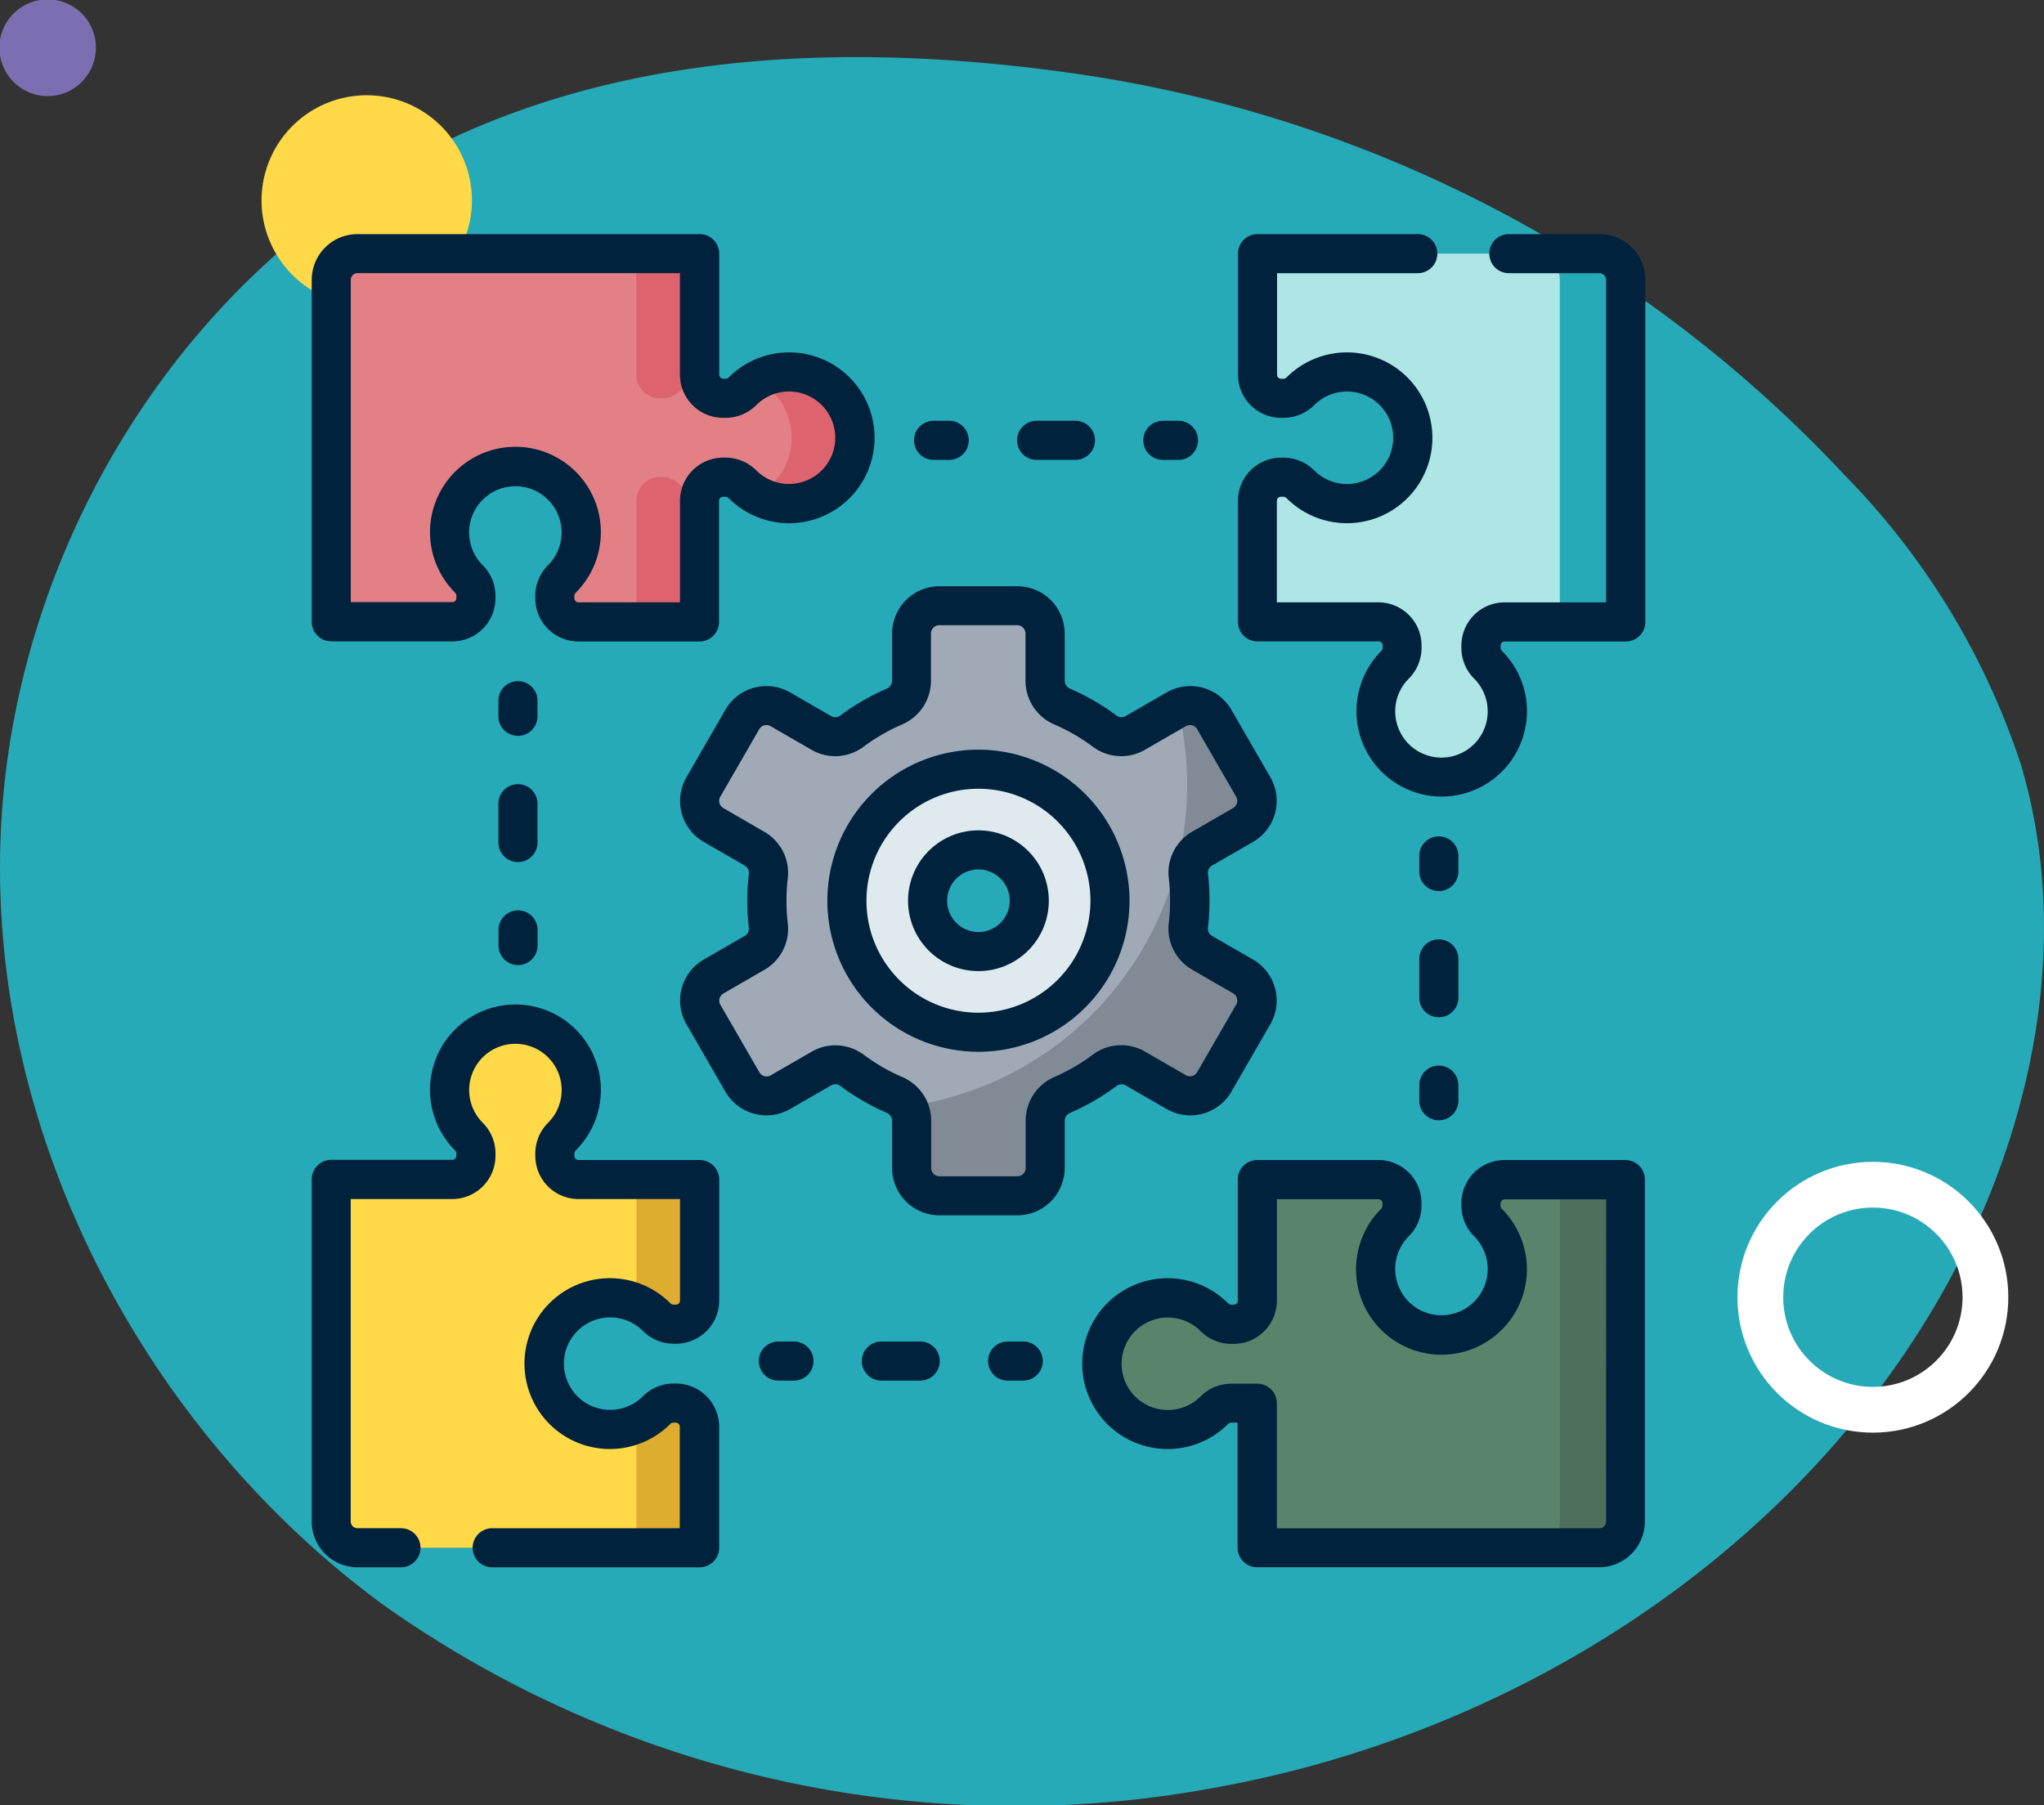<svg xmlns="http://www.w3.org/2000/svg" width="67" height="59.183" viewBox="0 0 67 59.183">
  <rect x="0" y="0" width="67" height="59.183" fill="#333333" stroke="none"/>
  <g id="Grupo_1101895" data-name="Grupo 1101895" transform="translate(-180 -4526.837)">
    <g id="Grupo_1100081" data-name="Grupo 1100081" transform="translate(0 776.686)">
      <path id="_12068" data-name="12068" d="M66.039,71.828c-6.861-.947-14.108-.716-20.351,2.283C37.03,78.27,31.344,87.7,31.126,97.3s4.784,19.038,12.512,24.741a35.81,35.81,0,0,0,27.37,6.013c9.53-1.727,18.474-7.326,23.445-15.638,3.187-5.33,4.677-11.911,2.916-17.867a24.409,24.409,0,0,0-5.793-9.521A42.8,42.8,0,0,0,66.039,71.828Z" transform="translate(148.881 3680.691)" fill="#26aab7"/>
      <path id="Trazado_873155" data-name="Trazado 873155" d="M303.26,44.546a1.582,1.582,0,1,0-.106-2.456A1.573,1.573,0,0,0,303.26,44.546Z" transform="translate(138.287 4055.916) rotate(-90)" fill="#7d6eb2"/>
      <path id="Trazado_873156" data-name="Trazado 873156" d="M321.56,66.974a3.448,3.448,0,1,0-1.687-4.918A3.468,3.468,0,0,0,321.56,66.974Z" transform="translate(128.241 4079.581) rotate(-90)" fill="#ffd947"/>
      <circle id="Elipse_11521" data-name="Elipse 11521" cx="3.689" cy="3.689" r="3.689" transform="translate(237.702 3796.368) rotate(-90)" fill="none" stroke="#fff" stroke-linecap="round" stroke-linejoin="round" stroke-width="1.5"/>
    </g>
    <g id="solucion" transform="translate(190.218 4534.512)">
      <g id="Grupo_1100096" data-name="Grupo 1100096" transform="translate(30.995 0.64)">
        <path id="Trazado_876692" data-name="Trazado 876692" d="M366.281,15.676a2.153,2.153,0,0,1-1.789-.608.8.8,0,0,0-.558-.238h-.082a.774.774,0,0,0-.774.774v3.969h3.969a.774.774,0,0,1,.774.774v.082a.8.8,0,0,1-.238.558,2.156,2.156,0,1,0,3.06,0,.79.79,0,0,1-.235-.555v-.083a.774.774,0,0,1,.774-.774h3.969V8.362a.862.862,0,0,0-.862-.862h-11.21v3.969a.774.774,0,0,0,.774.774h.083a.789.789,0,0,0,.555-.235,2.156,2.156,0,1,1,1.792,3.668Z" transform="translate(-363.077 -7.5)" fill="#aee6e6"/>
      </g>
      <g id="Grupo_1100097" data-name="Grupo 1100097" transform="translate(25.907 30.995)">
        <path id="Trazado_876693" data-name="Trazado 876693" d="M312.464,366.281a2.153,2.153,0,0,1,.608-1.789.8.8,0,0,0,.238-.558v-.082a.774.774,0,0,0-.774-.774h-3.969v3.969a.774.774,0,0,1-.774.774h-.082a.8.8,0,0,1-.558-.238,2.156,2.156,0,1,0,0,3.06.79.79,0,0,1,.555-.235h.857v4.743h11.211a.862.862,0,0,0,.862-.862v-11.21h-3.969a.774.774,0,0,0-.774.774v.083a.789.789,0,0,0,.235.555,2.156,2.156,0,1,1-3.668,1.792Z" transform="translate(-303.479 -363.077)" fill="#59836b"/>
      </g>
      <g id="Grupo_1100098" data-name="Grupo 1100098" transform="translate(40.049 0.64)">
        <path id="Trazado_876694" data-name="Trazado 876694" d="M471.3,7.5h-2.156a.862.862,0,0,1,.862.862v11.21h2.156V8.362A.862.862,0,0,0,471.3,7.5Z" transform="translate(-469.144 -7.5)" fill="#26aab7"/>
      </g>
      <g id="Grupo_1100099" data-name="Grupo 1100099" transform="translate(40.049 30.995)">
        <path id="Trazado_876695" data-name="Trazado 876695" d="M470.006,363.077v11.211a.862.862,0,0,1-.862.862H471.3a.862.862,0,0,0,.862-.862v-11.21Z" transform="translate(-469.144 -363.077)" fill="#4e6f5c"/>
      </g>
      <g id="Grupo_1100100" data-name="Grupo 1100100" transform="translate(0.64 25.907)">
        <path id="Trazado_876696" data-name="Trazado 876696" d="M16.369,312.462a2.153,2.153,0,0,1,1.789.608.8.8,0,0,0,.558.238H18.8a.774.774,0,0,0,.774-.774v-3.969H15.6a.774.774,0,0,1-.774-.774v-.082a.8.8,0,0,1,.238-.558,2.156,2.156,0,1,0-3.06,0,.79.79,0,0,1,.235.555v.083a.774.774,0,0,1-.774.774H7.5v11.211a.862.862,0,0,0,.862.862h11.21v-3.969a.774.774,0,0,0-.774-.774h-.083a.789.789,0,0,0-.555.235,2.156,2.156,0,1,1-1.792-3.668Z" transform="translate(-7.5 -303.477)" fill="#ffd947"/>
      </g>
      <g id="Grupo_1100101" data-name="Grupo 1100101" transform="translate(10.638 30.995)">
        <path id="Trazado_876697" data-name="Trazado 876697" d="M124.62,363.077v3.969a.775.775,0,0,1-.006.089,2.158,2.158,0,0,1,.664.45.788.788,0,0,0,.555.234h.082a.774.774,0,0,0,.774-.774v-3.969Z" transform="translate(-124.614 -363.077)" fill="#deac2f"/>
      </g>
      <g id="Grupo_1100102" data-name="Grupo 1100102" transform="translate(10.643 38.325)">
        <path id="Trazado_876698" data-name="Trazado 876698" d="M125.337,449.175a2.16,2.16,0,0,1-.658.448v4.06h2.07v-3.969a.774.774,0,0,0-.774-.774h-.083A.788.788,0,0,0,125.337,449.175Z" transform="translate(-124.679 -448.941)" fill="#deac2f"/>
      </g>
      <g id="Grupo_1100103" data-name="Grupo 1100103" transform="translate(0.64 0.64)">
        <path id="Trazado_876699" data-name="Trazado 876699" d="M15.676,16.369a2.153,2.153,0,0,1-.608,1.789.8.8,0,0,0-.238.558V18.8a.774.774,0,0,0,.774.774h3.969V15.6a.774.774,0,0,1,.774-.774h.082a.8.8,0,0,1,.558.238,2.156,2.156,0,1,0,0-3.06.79.79,0,0,1-.555.235h-.083a.774.774,0,0,1-.774-.774V7.5H8.362a.862.862,0,0,0-.862.862v11.21h3.969a.774.774,0,0,0,.774-.774v-.083a.789.789,0,0,0-.235-.555,2.156,2.156,0,1,1,3.668-1.792Z" transform="translate(-7.5 -7.5)" fill="#e28086"/>
      </g>
      <g id="Grupo_1100104" data-name="Grupo 1100104" transform="translate(10.643 0.64)">
        <path id="Trazado_876700" data-name="Trazado 876700" d="M125.452,12.243h.083a.789.789,0,0,0,.555-.235,2.159,2.159,0,0,1,.663-.449.786.786,0,0,1-.006-.089V7.5h-2.07v3.969A.774.774,0,0,0,125.452,12.243Z" transform="translate(-124.678 -7.5)" fill="#dd636e"/>
      </g>
      <g id="Grupo_1100105" data-name="Grupo 1100105" transform="translate(10.643 7.97)">
        <path id="Trazado_876701" data-name="Trazado 876701" d="M126.093,93.6a.8.8,0,0,0-.558-.238h-.082a.774.774,0,0,0-.774.774v3.969h2.07V94.138a.77.77,0,0,1,.006-.089A2.16,2.16,0,0,1,126.093,93.6Z" transform="translate(-124.679 -93.364)" fill="#dd636e"/>
      </g>
      <g id="Grupo_1100106" data-name="Grupo 1100106" transform="translate(14.609 4.521)">
        <path id="Trazado_876702" data-name="Trazado 876702" d="M172.17,52.957a2.146,2.146,0,0,0-1.035.265,2.154,2.154,0,0,1,0,3.782,2.156,2.156,0,1,0,1.036-4.047Z" transform="translate(-171.134 -52.957)" fill="#dd636e"/>
      </g>
      <g id="Grupo_1100112" data-name="Grupo 1100112" transform="translate(0 0)">
        <g id="Grupo_1100110" data-name="Grupo 1100110" transform="translate(12.719 12.184)">
          <g id="Grupo_1100107" data-name="Grupo 1100107">
            <path id="Trazado_876703" data-name="Trazado 876703" d="M165.06,152.4a7,7,0,0,0-.046-.806.91.91,0,0,1,.443-.9l1.349-.779a.912.912,0,0,0,.334-1.246l-1.277-2.212a.912.912,0,0,0-1.246-.334l-1.35.779a.911.911,0,0,1-1-.066,6.916,6.916,0,0,0-1.387-.8.92.92,0,0,1-.562-.842v-1.552a.912.912,0,0,0-.912-.912H156.85a.912.912,0,0,0-.912.912v1.552a.92.92,0,0,1-.562.842,6.924,6.924,0,0,0-1.387.8.911.911,0,0,1-1,.066l-1.35-.779a.912.912,0,0,0-1.246.334l-1.277,2.212a.912.912,0,0,0,.334,1.246l1.349.779a.909.909,0,0,1,.443.9,7.027,7.027,0,0,0,0,1.613.91.91,0,0,1-.443.9l-1.349.779a.912.912,0,0,0-.334,1.246l1.277,2.212a.912.912,0,0,0,1.246.334l1.35-.779a.911.911,0,0,1,1,.066,6.916,6.916,0,0,0,1.387.8.92.92,0,0,1,.562.842v1.552a.912.912,0,0,0,.912.912H159.4a.912.912,0,0,0,.912-.912v-1.552a.92.92,0,0,1,.562-.842,6.925,6.925,0,0,0,1.387-.8.911.911,0,0,1,1-.066l1.35.779a.912.912,0,0,0,1.246-.334l1.277-2.212a.912.912,0,0,0-.334-1.246l-1.349-.779a.909.909,0,0,1-.443-.9A6.984,6.984,0,0,0,165.06,152.4Zm-6.933,1.763a1.763,1.763,0,1,1,1.763-1.763A1.763,1.763,0,0,1,158.127,154.162Z" transform="translate(-148.992 -142.73)" fill="#a0aab7"/>
          </g>
          <g id="Grupo_1100108" data-name="Grupo 1100108" transform="translate(4.823 5.358)">
            <path id="Trazado_876704" data-name="Trazado 876704" d="M209.8,205.492a4.312,4.312,0,1,0,4.312,4.312A4.312,4.312,0,0,0,209.8,205.492Zm0,5.978a1.666,1.666,0,1,1,1.666-1.666A1.666,1.666,0,0,1,209.8,211.47Z" transform="translate(-205.492 -205.492)" fill="#dfeaef"/>
          </g>
          <g id="Grupo_1100109" data-name="Grupo 1100109" transform="translate(6.819 3.273)">
            <path id="Trazado_876705" data-name="Trazado 876705" d="M239.867,189.953l-1.349-.779a.909.909,0,0,1-.443-.9,7.025,7.025,0,0,0,0-1.613.91.91,0,0,1,.443-.9l1.349-.779a.912.912,0,0,0,.334-1.246l-1.277-2.212a.912.912,0,0,0-1.193-.361,10.646,10.646,0,0,1-8.858,13.047.9.9,0,0,1,.127.46v1.552a.912.912,0,0,0,.912.912h2.554a.912.912,0,0,0,.912-.912v-1.552a.92.92,0,0,1,.562-.842,6.925,6.925,0,0,0,1.387-.8.911.911,0,0,1,1-.066l1.35.779a.912.912,0,0,0,1.246-.334L240.2,191.2a.912.912,0,0,0-.334-1.246Z" transform="translate(-228.872 -181.074)" fill="#808b95"/>
          </g>
        </g>
        <g id="Grupo_1100111" data-name="Grupo 1100111" transform="translate(0)">
          <path id="Trazado_876706" data-name="Trazado 876706" d="M367.428,0h-2.965a.64.64,0,1,0,0,1.281h2.965a.222.222,0,0,1,.222.222v10.57h-3.329a1.416,1.416,0,0,0-1.414,1.414v.083a1.423,1.423,0,0,0,.422,1.007,1.516,1.516,0,1,1-2.151,0,1.429,1.429,0,0,0,.423-1.009v-.082a1.416,1.416,0,0,0-1.414-1.414h-3.329V8.744a.134.134,0,0,1,.134-.134h.082a.161.161,0,0,1,.107.052,2.8,2.8,0,1,0,0-3.969.156.156,0,0,1-.1.049h-.083a.134.134,0,0,1-.134-.134V1.281h4.614a.64.64,0,1,0,0-1.281h-5.254a.64.64,0,0,0-.64.64V4.609a1.416,1.416,0,0,0,1.414,1.414h.083a1.423,1.423,0,0,0,1.007-.422,1.516,1.516,0,1,1,0,2.151,1.429,1.429,0,0,0-1.009-.423h-.082a1.416,1.416,0,0,0-1.414,1.414v3.969a.64.64,0,0,0,.64.64h3.969a.134.134,0,0,1,.134.134v.082a.161.161,0,0,1-.052.107,2.8,2.8,0,0,0,1.67,4.747,2.8,2.8,0,0,0,3.112-2.779,2.778,2.778,0,0,0-.813-1.971.156.156,0,0,1-.049-.1v-.083a.134.134,0,0,1,.134-.134h3.969a.64.64,0,0,0,.64-.64V1.5a1.5,1.5,0,0,0-1.5-1.5Z" transform="translate(-325.222 0)" fill="#00223d"/>
          <path id="Trazado_876707" data-name="Trazado 876707" d="M313.783,355.577h-3.969a1.416,1.416,0,0,0-1.414,1.414v.083a1.423,1.423,0,0,0,.422,1.007,1.516,1.516,0,1,1-2.151,0,1.428,1.428,0,0,0,.423-1.009v-.082a1.416,1.416,0,0,0-1.414-1.414H301.71a.64.64,0,0,0-.64.64v3.969a.134.134,0,0,1-.134.134h-.082a.161.161,0,0,1-.107-.052,2.8,2.8,0,1,0,0,3.969.156.156,0,0,1,.1-.049h.217v4.1a.64.64,0,0,0,.64.64h11.21a1.5,1.5,0,0,0,1.5-1.5V356.217a.64.64,0,0,0-.64-.64Zm-.64,11.851a.222.222,0,0,1-.222.222H302.35v-4.1a.64.64,0,0,0-.64-.64h-.857a1.423,1.423,0,0,0-1.007.422,1.516,1.516,0,1,1,0-2.151,1.429,1.429,0,0,0,1.009.423h.082a1.416,1.416,0,0,0,1.414-1.414v-3.329h3.329a.134.134,0,0,1,.134.134v.082a.161.161,0,0,1-.052.107,2.8,2.8,0,1,0,3.969,0,.156.156,0,0,1-.049-.1v-.083a.134.134,0,0,1,.134-.134h3.329Z" transform="translate(-270.715 -325.222)" fill="#00223d"/>
          <path id="Trazado_876708" data-name="Trazado 876708" d="M12.713,301.069H8.744a.134.134,0,0,1-.134-.134v-.082a.161.161,0,0,1,.052-.107,2.8,2.8,0,1,0-3.969,0,.156.156,0,0,1,.049.1v.083a.134.134,0,0,1-.134.134H.64a.64.64,0,0,0-.64.64V312.92a1.5,1.5,0,0,0,1.5,1.5H2.925a.64.64,0,0,0,0-1.281H1.5a.222.222,0,0,1-.222-.222v-10.57H4.609a1.416,1.416,0,0,0,1.414-1.414v-.083a1.422,1.422,0,0,0-.422-1.007,1.516,1.516,0,1,1,2.151,0,1.429,1.429,0,0,0-.423,1.009v.082a1.416,1.416,0,0,0,1.414,1.414h3.329v3.328a.134.134,0,0,1-.134.134h-.082a.161.161,0,0,1-.107-.052,2.8,2.8,0,1,0,0,3.969.156.156,0,0,1,.1-.049h.082a.134.134,0,0,1,.134.134v3.328H5.915a.64.64,0,0,0,0,1.281h6.8a.64.64,0,0,0,.64-.64v-3.969a1.416,1.416,0,0,0-1.415-1.415h-.082a1.423,1.423,0,0,0-1.007.422,1.516,1.516,0,1,1,0-2.151,1.428,1.428,0,0,0,1.009.423h.082a1.416,1.416,0,0,0,1.415-1.415v-3.969A.64.64,0,0,0,12.713,301.069Z" transform="translate(0 -270.714)" fill="#00223d"/>
          <path id="Trazado_876709" data-name="Trazado 876709" d="M.64,13.353H4.609a1.416,1.416,0,0,0,1.414-1.414v-.083A1.422,1.422,0,0,0,5.6,10.85a1.516,1.516,0,1,1,2.151,0,1.429,1.429,0,0,0-.423,1.009v.082a1.416,1.416,0,0,0,1.414,1.414h3.969a.64.64,0,0,0,.64-.64V8.744a.134.134,0,0,1,.134-.134h.082a.161.161,0,0,1,.107.052,2.8,2.8,0,1,0,0-3.969.156.156,0,0,1-.1.049h-.083a.134.134,0,0,1-.134-.134V.64a.64.64,0,0,0-.64-.64H1.5A1.5,1.5,0,0,0,0,1.5v11.21a.64.64,0,0,0,.64.64ZM1.28,1.5A.222.222,0,0,1,1.5,1.28h10.57V4.609a1.416,1.416,0,0,0,1.414,1.414h.083A1.422,1.422,0,0,0,14.577,5.6a1.516,1.516,0,1,1,0,2.151,1.429,1.429,0,0,0-1.009-.423h-.082a1.416,1.416,0,0,0-1.414,1.414v3.329H8.744a.134.134,0,0,1-.134-.134v-.082a.161.161,0,0,1,.052-.107,2.8,2.8,0,1,0-3.969,0,.156.156,0,0,1,.049.1v.083a.134.134,0,0,1-.134.134H1.28Z" transform="translate(0 0)" fill="#00223d"/>
          <path id="Trazado_876710" data-name="Trazado 876710" d="M231.927,73h.512a.64.64,0,1,0,0-1.281h-.512a.64.64,0,0,0,0,1.281Z" transform="translate(-211.543 -65.599)" fill="#00223d"/>
          <path id="Trazado_876711" data-name="Trazado 876711" d="M271.483,73h1.273a.64.64,0,1,0,0-1.281h-1.273a.64.64,0,1,0,0,1.281Z" transform="translate(-247.722 -65.599)" fill="#00223d"/>
          <path id="Trazado_876712" data-name="Trazado 876712" d="M319.953,73h.512a.64.64,0,1,0,0-1.281h-.512a.64.64,0,0,0,0,1.281Z" transform="translate(-292.054 -65.599)" fill="#00223d"/>
          <path id="Trazado_876713" data-name="Trazado 876713" d="M425.918,233.08a.64.64,0,0,0,.64-.64v-.512a.64.64,0,0,0-1.281,0v.512A.64.64,0,0,0,425.918,233.08Z" transform="translate(-388.973 -211.543)" fill="#00223d"/>
          <path id="Trazado_876714" data-name="Trazado 876714" d="M425.278,272.756a.64.64,0,1,0,1.281,0v-1.273a.64.64,0,1,0-1.281,0Z" transform="translate(-388.973 -247.722)" fill="#00223d"/>
          <path id="Trazado_876715" data-name="Trazado 876715" d="M425.278,320.465a.64.64,0,1,0,1.281,0v-.512a.64.64,0,0,0-1.281,0Z" transform="translate(-388.973 -292.054)" fill="#00223d"/>
          <path id="Trazado_876716" data-name="Trazado 876716" d="M260.865,425.278h-.512a.64.64,0,0,0,0,1.281h.512a.64.64,0,0,0,0-1.281Z" transform="translate(-237.542 -388.973)" fill="#00223d"/>
          <path id="Trazado_876717" data-name="Trazado 876717" d="M213.156,425.278h-1.273a.64.64,0,0,0,0,1.281h1.273a.64.64,0,0,0,0-1.281Z" transform="translate(-193.21 -388.973)" fill="#00223d"/>
          <path id="Trazado_876718" data-name="Trazado 876718" d="M172.839,425.278h-.512a.64.64,0,0,0,0,1.281h.512a.64.64,0,0,0,0-1.281Z" transform="translate(-157.031 -388.973)" fill="#00223d"/>
          <path id="Trazado_876719" data-name="Trazado 876719" d="M72.362,259.713a.64.64,0,0,0-.64.64v.512a.64.64,0,0,0,1.281,0v-.512A.64.64,0,0,0,72.362,259.713Z" transform="translate(-65.599 -237.542)" fill="#00223d"/>
          <path id="Trazado_876720" data-name="Trazado 876720" d="M73,211.883a.64.64,0,1,0-1.281,0v1.273a.64.64,0,1,0,1.281,0Z" transform="translate(-65.599 -193.21)" fill="#00223d"/>
          <path id="Trazado_876721" data-name="Trazado 876721" d="M73,172.327a.64.64,0,0,0-1.281,0v.512a.64.64,0,1,0,1.281,0Z" transform="translate(-65.599 -157.031)" fill="#00223d"/>
          <path id="Trazado_876722" data-name="Trazado 876722" d="M156.082,151.588l1.35.779a1.553,1.553,0,0,0,2.121-.568l1.277-2.212a1.552,1.552,0,0,0-.568-2.121l-1.349-.779a.271.271,0,0,1-.127-.269,7.663,7.663,0,0,0,0-1.76.271.271,0,0,1,.127-.269l1.349-.779a1.552,1.552,0,0,0,.568-2.121l-1.277-2.212a1.553,1.553,0,0,0-2.121-.568l-1.35.779a.272.272,0,0,1-.3-.025,7.574,7.574,0,0,0-1.516-.877.282.282,0,0,1-.176-.254v-1.552a1.554,1.554,0,0,0-1.552-1.552h-2.554a1.554,1.554,0,0,0-1.552,1.552v1.552a.282.282,0,0,1-.176.254,7.571,7.571,0,0,0-1.516.877.273.273,0,0,1-.3.025l-1.35-.779a1.553,1.553,0,0,0-2.121.568l-1.277,2.212a1.552,1.552,0,0,0,.568,2.121l1.349.779a.271.271,0,0,1,.127.269,7.663,7.663,0,0,0,0,1.76.271.271,0,0,1-.127.269l-1.349.779a1.552,1.552,0,0,0-.568,2.121l1.277,2.212a1.553,1.553,0,0,0,2.121.568l1.35-.779a.272.272,0,0,1,.3.025,7.576,7.576,0,0,0,1.516.877.282.282,0,0,1,.176.254V154.3a1.554,1.554,0,0,0,1.552,1.552h2.554a1.554,1.554,0,0,0,1.552-1.552v-1.552a.282.282,0,0,1,.176-.254,7.572,7.572,0,0,0,1.516-.877A.273.273,0,0,1,156.082,151.588Zm-2.323-.274a1.561,1.561,0,0,0-.948,1.43V154.3a.272.272,0,0,1-.272.272h-2.554a.272.272,0,0,1-.272-.272v-1.552a1.561,1.561,0,0,0-.948-1.43,6.291,6.291,0,0,1-1.259-.728,1.566,1.566,0,0,0-.936-.312,1.533,1.533,0,0,0-.767.205l-1.35.779a.272.272,0,0,1-.372-.1l-1.277-2.212a.272.272,0,0,1,.1-.372l1.349-.779a1.55,1.55,0,0,0,.759-1.525,6.386,6.386,0,0,1,0-1.465,1.55,1.55,0,0,0-.759-1.525L142.9,142.5a.272.272,0,0,1-.1-.372l1.277-2.212a.272.272,0,0,1,.372-.1l1.35.779a1.551,1.551,0,0,0,1.7-.107,6.294,6.294,0,0,1,1.259-.728,1.561,1.561,0,0,0,.948-1.43v-1.552a.272.272,0,0,1,.272-.272h2.554a.272.272,0,0,1,.272.272v1.552a1.561,1.561,0,0,0,.948,1.43,6.294,6.294,0,0,1,1.259.728,1.551,1.551,0,0,0,1.7.107l1.35-.779a.272.272,0,0,1,.372.1l1.277,2.212a.272.272,0,0,1-.1.372l-1.349.779a1.55,1.55,0,0,0-.759,1.525,6.386,6.386,0,0,1,0,1.465,1.551,1.551,0,0,0,.759,1.525l1.349.779a.272.272,0,0,1,.1.372l-1.277,2.212a.272.272,0,0,1-.372.1l-1.35-.779a1.551,1.551,0,0,0-1.7.107A6.3,6.3,0,0,1,153.759,151.314Z" transform="translate(-129.408 -123.684)" fill="#00223d"/>
          <path id="Trazado_876723" data-name="Trazado 876723" d="M231.287,228.98a2.307,2.307,0,1,0,2.307,2.307A2.309,2.309,0,0,0,231.287,228.98Zm0,3.333a1.026,1.026,0,1,1,1.026-1.026A1.027,1.027,0,0,1,231.287,232.313Z" transform="translate(-209.433 -209.433)" fill="#00223d"/>
          <path id="Trazado_876724" data-name="Trazado 876724" d="M202.944,197.992a4.952,4.952,0,1,0,4.952,4.952A4.958,4.958,0,0,0,202.944,197.992Zm0,8.623a3.671,3.671,0,1,1,3.671-3.671A3.676,3.676,0,0,1,202.944,206.615Z" transform="translate(-181.09 -181.09)" fill="#00223d"/>
        </g>
      </g>
    </g>
  </g>
</svg>
